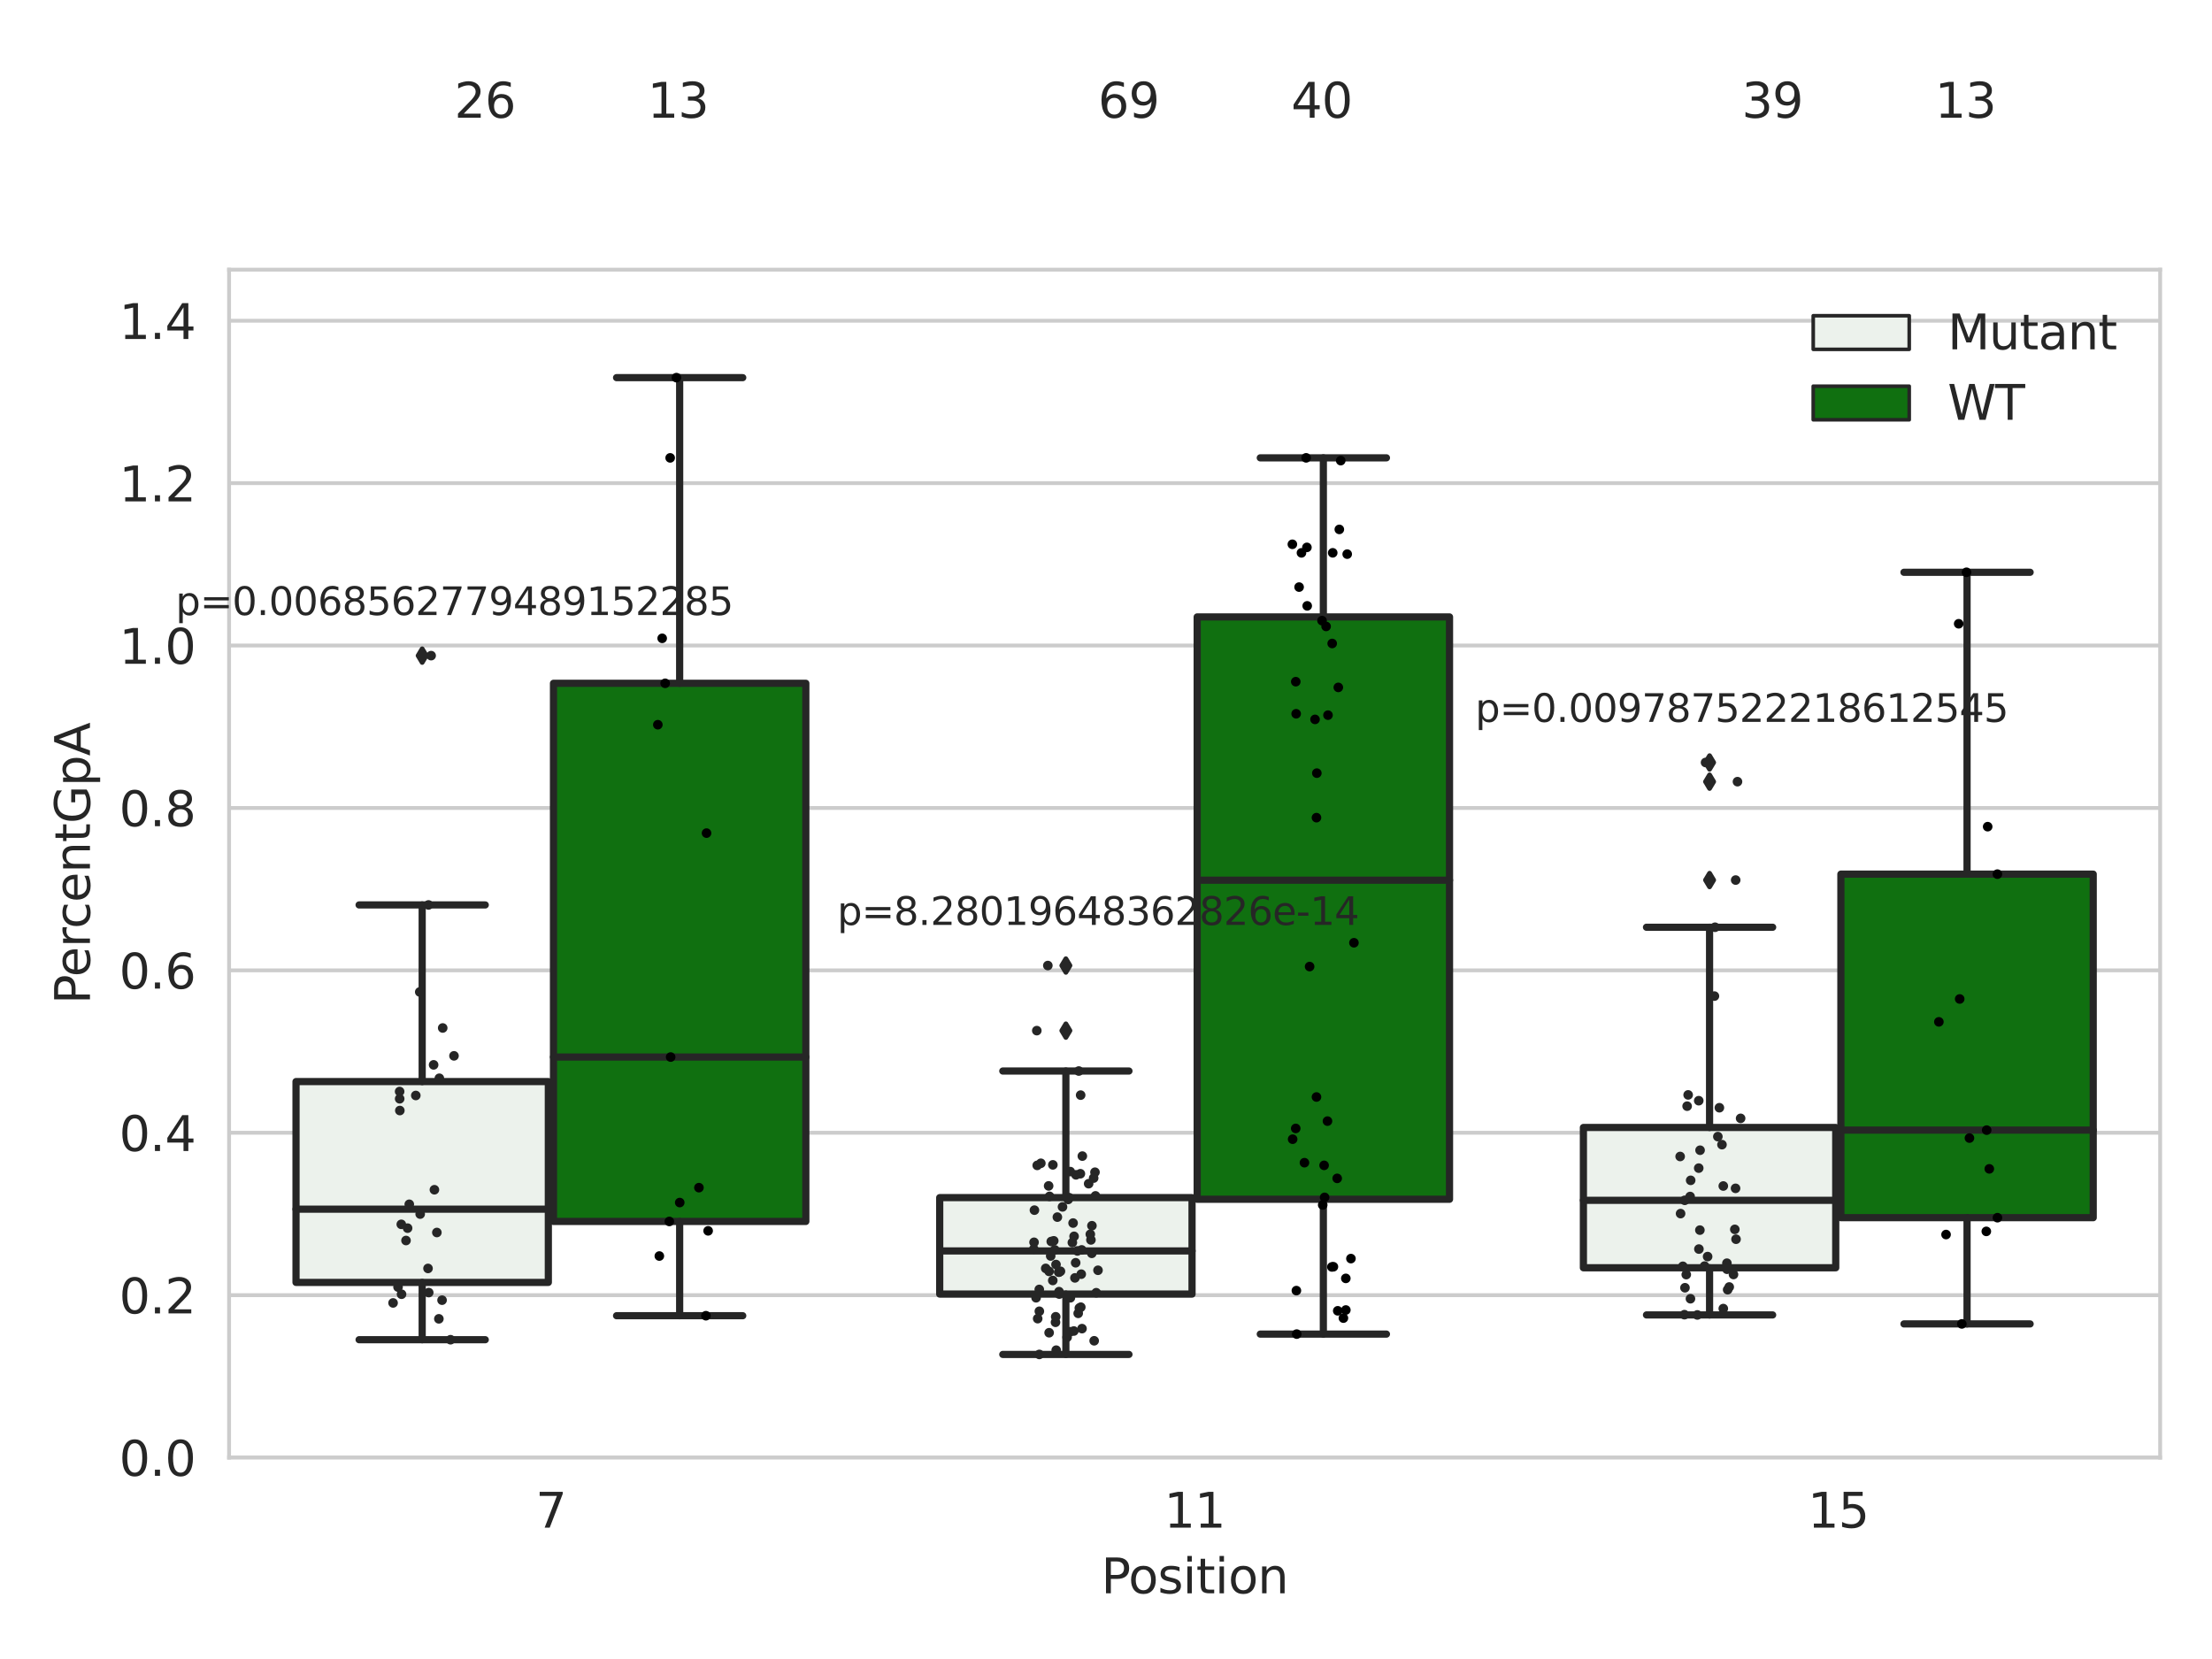 <?xml version="1.0" encoding="utf-8" standalone="no"?>
<!DOCTYPE svg PUBLIC "-//W3C//DTD SVG 1.1//EN"
  "http://www.w3.org/Graphics/SVG/1.1/DTD/svg11.dtd">
<svg xmlns:xlink="http://www.w3.org/1999/xlink" width="460.8pt" height="345.6pt" viewBox="0 0 460.8 345.6" xmlns="http://www.w3.org/2000/svg" version="1.1">
 <defs>
  <style type="text/css">*{stroke-linejoin: round; stroke-linecap: butt}</style>
 </defs>
 <g id="figure_1">
  <g id="patch_1">
   <path d="M 0 345.6 
L 460.8 345.6 
L 460.8 0 
L 0 0 
z
" style="fill: #ffffff"/>
  </g>
  <g id="axes_1">
   <g id="patch_2">
    <path d="M 47.72 303.64 
L 450 303.64 
L 450 56.174 
L 47.72 56.174 
z
" style="fill: #ffffff"/>
   </g>
   <g id="matplotlib.axis_1">
    <g id="xtick_1">
     <g id="text_1">
      <!-- 7 -->
      <g style="fill: #262626" transform="translate(111.585 318.238) scale(0.1 -0.1)">
       <defs>
        <path id="DejaVuSans-37" d="M 525 4666 
L 3525 4666 
L 3525 4397 
L 1831 0 
L 1172 0 
L 2766 4134 
L 525 4134 
L 525 4666 
z
" transform="scale(0.016)"/>
       </defs>
       <use xlink:href="#DejaVuSans-37"/>
      </g>
     </g>
    </g>
    <g id="xtick_2">
     <g id="text_2">
      <!-- 11 -->
      <g style="fill: #262626" transform="translate(242.498 318.238) scale(0.1 -0.1)">
       <defs>
        <path id="DejaVuSans-31" d="M 794 531 
L 1825 531 
L 1825 4091 
L 703 3866 
L 703 4441 
L 1819 4666 
L 2450 4666 
L 2450 531 
L 3481 531 
L 3481 0 
L 794 0 
L 794 531 
z
" transform="scale(0.016)"/>
       </defs>
       <use xlink:href="#DejaVuSans-31"/>
       <use xlink:href="#DejaVuSans-31" x="63.623"/>
      </g>
     </g>
    </g>
    <g id="xtick_3">
     <g id="text_3">
      <!-- 15 -->
      <g style="fill: #262626" transform="translate(376.591 318.238) scale(0.1 -0.1)">
       <defs>
        <path id="DejaVuSans-35" d="M 691 4666 
L 3169 4666 
L 3169 4134 
L 1269 4134 
L 1269 2991 
Q 1406 3038 1543 3061 
Q 1681 3084 1819 3084 
Q 2600 3084 3056 2656 
Q 3513 2228 3513 1497 
Q 3513 744 3044 326 
Q 2575 -91 1722 -91 
Q 1428 -91 1123 -41 
Q 819 9 494 109 
L 494 744 
Q 775 591 1075 516 
Q 1375 441 1709 441 
Q 2250 441 2565 725 
Q 2881 1009 2881 1497 
Q 2881 1984 2565 2268 
Q 2250 2553 1709 2553 
Q 1456 2553 1204 2497 
Q 953 2441 691 2322 
L 691 4666 
z
" transform="scale(0.016)"/>
       </defs>
       <use xlink:href="#DejaVuSans-31"/>
       <use xlink:href="#DejaVuSans-35" x="63.623"/>
      </g>
     </g>
    </g>
    <g id="text_4">
     <!-- Position -->
     <g style="fill: #262626" transform="translate(229.396 331.917) scale(0.1 -0.1)">
      <defs>
       <path id="DejaVuSans-50" d="M 1259 4147 
L 1259 2394 
L 2053 2394 
Q 2494 2394 2734 2622 
Q 2975 2850 2975 3272 
Q 2975 3691 2734 3919 
Q 2494 4147 2053 4147 
L 1259 4147 
z
M 628 4666 
L 2053 4666 
Q 2838 4666 3239 4311 
Q 3641 3956 3641 3272 
Q 3641 2581 3239 2228 
Q 2838 1875 2053 1875 
L 1259 1875 
L 1259 0 
L 628 0 
L 628 4666 
z
" transform="scale(0.016)"/>
       <path id="DejaVuSans-6f" d="M 1959 3097 
Q 1497 3097 1228 2736 
Q 959 2375 959 1747 
Q 959 1119 1226 758 
Q 1494 397 1959 397 
Q 2419 397 2687 759 
Q 2956 1122 2956 1747 
Q 2956 2369 2687 2733 
Q 2419 3097 1959 3097 
z
M 1959 3584 
Q 2709 3584 3137 3096 
Q 3566 2609 3566 1747 
Q 3566 888 3137 398 
Q 2709 -91 1959 -91 
Q 1206 -91 779 398 
Q 353 888 353 1747 
Q 353 2609 779 3096 
Q 1206 3584 1959 3584 
z
" transform="scale(0.016)"/>
       <path id="DejaVuSans-73" d="M 2834 3397 
L 2834 2853 
Q 2591 2978 2328 3040 
Q 2066 3103 1784 3103 
Q 1356 3103 1142 2972 
Q 928 2841 928 2578 
Q 928 2378 1081 2264 
Q 1234 2150 1697 2047 
L 1894 2003 
Q 2506 1872 2764 1633 
Q 3022 1394 3022 966 
Q 3022 478 2636 193 
Q 2250 -91 1575 -91 
Q 1294 -91 989 -36 
Q 684 19 347 128 
L 347 722 
Q 666 556 975 473 
Q 1284 391 1588 391 
Q 1994 391 2212 530 
Q 2431 669 2431 922 
Q 2431 1156 2273 1281 
Q 2116 1406 1581 1522 
L 1381 1569 
Q 847 1681 609 1914 
Q 372 2147 372 2553 
Q 372 3047 722 3315 
Q 1072 3584 1716 3584 
Q 2034 3584 2315 3537 
Q 2597 3491 2834 3397 
z
" transform="scale(0.016)"/>
       <path id="DejaVuSans-69" d="M 603 3500 
L 1178 3500 
L 1178 0 
L 603 0 
L 603 3500 
z
M 603 4863 
L 1178 4863 
L 1178 4134 
L 603 4134 
L 603 4863 
z
" transform="scale(0.016)"/>
       <path id="DejaVuSans-74" d="M 1172 4494 
L 1172 3500 
L 2356 3500 
L 2356 3053 
L 1172 3053 
L 1172 1153 
Q 1172 725 1289 603 
Q 1406 481 1766 481 
L 2356 481 
L 2356 0 
L 1766 0 
Q 1100 0 847 248 
Q 594 497 594 1153 
L 594 3053 
L 172 3053 
L 172 3500 
L 594 3500 
L 594 4494 
L 1172 4494 
z
" transform="scale(0.016)"/>
       <path id="DejaVuSans-6e" d="M 3513 2113 
L 3513 0 
L 2938 0 
L 2938 2094 
Q 2938 2591 2744 2837 
Q 2550 3084 2163 3084 
Q 1697 3084 1428 2787 
Q 1159 2491 1159 1978 
L 1159 0 
L 581 0 
L 581 3500 
L 1159 3500 
L 1159 2956 
Q 1366 3272 1645 3428 
Q 1925 3584 2291 3584 
Q 2894 3584 3203 3211 
Q 3513 2838 3513 2113 
z
" transform="scale(0.016)"/>
      </defs>
      <use xlink:href="#DejaVuSans-50"/>
      <use xlink:href="#DejaVuSans-6f" x="56.678"/>
      <use xlink:href="#DejaVuSans-73" x="117.859"/>
      <use xlink:href="#DejaVuSans-69" x="169.959"/>
      <use xlink:href="#DejaVuSans-74" x="197.742"/>
      <use xlink:href="#DejaVuSans-69" x="236.951"/>
      <use xlink:href="#DejaVuSans-6f" x="264.734"/>
      <use xlink:href="#DejaVuSans-6e" x="325.916"/>
     </g>
    </g>
   </g>
   <g id="matplotlib.axis_2">
    <g id="ytick_1">
     <g id="line2d_1">
      <path d="M 47.72 303.64 
L 450 303.64 
" clip-path="url(#pc43e3ece0b)" style="fill: none; stroke: #cccccc; stroke-width: 0.8; stroke-linecap: round"/>
     </g>
     <g id="text_5">
      <!-- 0.0 -->
      <g style="fill: #262626" transform="translate(24.817 307.439) scale(0.1 -0.1)">
       <defs>
        <path id="DejaVuSans-30" d="M 2034 4250 
Q 1547 4250 1301 3770 
Q 1056 3291 1056 2328 
Q 1056 1369 1301 889 
Q 1547 409 2034 409 
Q 2525 409 2770 889 
Q 3016 1369 3016 2328 
Q 3016 3291 2770 3770 
Q 2525 4250 2034 4250 
z
M 2034 4750 
Q 2819 4750 3233 4129 
Q 3647 3509 3647 2328 
Q 3647 1150 3233 529 
Q 2819 -91 2034 -91 
Q 1250 -91 836 529 
Q 422 1150 422 2328 
Q 422 3509 836 4129 
Q 1250 4750 2034 4750 
z
" transform="scale(0.016)"/>
        <path id="DejaVuSans-2e" d="M 684 794 
L 1344 794 
L 1344 0 
L 684 0 
L 684 794 
z
" transform="scale(0.016)"/>
       </defs>
       <use xlink:href="#DejaVuSans-30"/>
       <use xlink:href="#DejaVuSans-2e" x="63.623"/>
       <use xlink:href="#DejaVuSans-30" x="95.41"/>
      </g>
     </g>
    </g>
    <g id="ytick_2">
     <g id="line2d_2">
      <path d="M 47.72 269.808 
L 450 269.808 
" clip-path="url(#pc43e3ece0b)" style="fill: none; stroke: #cccccc; stroke-width: 0.8; stroke-linecap: round"/>
     </g>
     <g id="text_6">
      <!-- 0.2 -->
      <g style="fill: #262626" transform="translate(24.817 273.607) scale(0.1 -0.1)">
       <defs>
        <path id="DejaVuSans-32" d="M 1228 531 
L 3431 531 
L 3431 0 
L 469 0 
L 469 531 
Q 828 903 1448 1529 
Q 2069 2156 2228 2338 
Q 2531 2678 2651 2914 
Q 2772 3150 2772 3378 
Q 2772 3750 2511 3984 
Q 2250 4219 1831 4219 
Q 1534 4219 1204 4116 
Q 875 4013 500 3803 
L 500 4441 
Q 881 4594 1212 4672 
Q 1544 4750 1819 4750 
Q 2544 4750 2975 4387 
Q 3406 4025 3406 3419 
Q 3406 3131 3298 2873 
Q 3191 2616 2906 2266 
Q 2828 2175 2409 1742 
Q 1991 1309 1228 531 
z
" transform="scale(0.016)"/>
       </defs>
       <use xlink:href="#DejaVuSans-30"/>
       <use xlink:href="#DejaVuSans-2e" x="63.623"/>
       <use xlink:href="#DejaVuSans-32" x="95.41"/>
      </g>
     </g>
    </g>
    <g id="ytick_3">
     <g id="line2d_3">
      <path d="M 47.72 235.975 
L 450 235.975 
" clip-path="url(#pc43e3ece0b)" style="fill: none; stroke: #cccccc; stroke-width: 0.8; stroke-linecap: round"/>
     </g>
     <g id="text_7">
      <!-- 0.4 -->
      <g style="fill: #262626" transform="translate(24.817 239.775) scale(0.1 -0.1)">
       <defs>
        <path id="DejaVuSans-34" d="M 2419 4116 
L 825 1625 
L 2419 1625 
L 2419 4116 
z
M 2253 4666 
L 3047 4666 
L 3047 1625 
L 3713 1625 
L 3713 1100 
L 3047 1100 
L 3047 0 
L 2419 0 
L 2419 1100 
L 313 1100 
L 313 1709 
L 2253 4666 
z
" transform="scale(0.016)"/>
       </defs>
       <use xlink:href="#DejaVuSans-30"/>
       <use xlink:href="#DejaVuSans-2e" x="63.623"/>
       <use xlink:href="#DejaVuSans-34" x="95.41"/>
      </g>
     </g>
    </g>
    <g id="ytick_4">
     <g id="line2d_4">
      <path d="M 47.72 202.143 
L 450 202.143 
" clip-path="url(#pc43e3ece0b)" style="fill: none; stroke: #cccccc; stroke-width: 0.8; stroke-linecap: round"/>
     </g>
     <g id="text_8">
      <!-- 0.6 -->
      <g style="fill: #262626" transform="translate(24.817 205.942) scale(0.1 -0.1)">
       <defs>
        <path id="DejaVuSans-36" d="M 2113 2584 
Q 1688 2584 1439 2293 
Q 1191 2003 1191 1497 
Q 1191 994 1439 701 
Q 1688 409 2113 409 
Q 2538 409 2786 701 
Q 3034 994 3034 1497 
Q 3034 2003 2786 2293 
Q 2538 2584 2113 2584 
z
M 3366 4563 
L 3366 3988 
Q 3128 4100 2886 4159 
Q 2644 4219 2406 4219 
Q 1781 4219 1451 3797 
Q 1122 3375 1075 2522 
Q 1259 2794 1537 2939 
Q 1816 3084 2150 3084 
Q 2853 3084 3261 2657 
Q 3669 2231 3669 1497 
Q 3669 778 3244 343 
Q 2819 -91 2113 -91 
Q 1303 -91 875 529 
Q 447 1150 447 2328 
Q 447 3434 972 4092 
Q 1497 4750 2381 4750 
Q 2619 4750 2861 4703 
Q 3103 4656 3366 4563 
z
" transform="scale(0.016)"/>
       </defs>
       <use xlink:href="#DejaVuSans-30"/>
       <use xlink:href="#DejaVuSans-2e" x="63.623"/>
       <use xlink:href="#DejaVuSans-36" x="95.41"/>
      </g>
     </g>
    </g>
    <g id="ytick_5">
     <g id="line2d_5">
      <path d="M 47.72 168.311 
L 450 168.311 
" clip-path="url(#pc43e3ece0b)" style="fill: none; stroke: #cccccc; stroke-width: 0.8; stroke-linecap: round"/>
     </g>
     <g id="text_9">
      <!-- 0.8 -->
      <g style="fill: #262626" transform="translate(24.817 172.11) scale(0.1 -0.1)">
       <defs>
        <path id="DejaVuSans-38" d="M 2034 2216 
Q 1584 2216 1326 1975 
Q 1069 1734 1069 1313 
Q 1069 891 1326 650 
Q 1584 409 2034 409 
Q 2484 409 2743 651 
Q 3003 894 3003 1313 
Q 3003 1734 2745 1975 
Q 2488 2216 2034 2216 
z
M 1403 2484 
Q 997 2584 770 2862 
Q 544 3141 544 3541 
Q 544 4100 942 4425 
Q 1341 4750 2034 4750 
Q 2731 4750 3128 4425 
Q 3525 4100 3525 3541 
Q 3525 3141 3298 2862 
Q 3072 2584 2669 2484 
Q 3125 2378 3379 2068 
Q 3634 1759 3634 1313 
Q 3634 634 3220 271 
Q 2806 -91 2034 -91 
Q 1263 -91 848 271 
Q 434 634 434 1313 
Q 434 1759 690 2068 
Q 947 2378 1403 2484 
z
M 1172 3481 
Q 1172 3119 1398 2916 
Q 1625 2713 2034 2713 
Q 2441 2713 2670 2916 
Q 2900 3119 2900 3481 
Q 2900 3844 2670 4047 
Q 2441 4250 2034 4250 
Q 1625 4250 1398 4047 
Q 1172 3844 1172 3481 
z
" transform="scale(0.016)"/>
       </defs>
       <use xlink:href="#DejaVuSans-30"/>
       <use xlink:href="#DejaVuSans-2e" x="63.623"/>
       <use xlink:href="#DejaVuSans-38" x="95.41"/>
      </g>
     </g>
    </g>
    <g id="ytick_6">
     <g id="line2d_6">
      <path d="M 47.72 134.478 
L 450 134.478 
" clip-path="url(#pc43e3ece0b)" style="fill: none; stroke: #cccccc; stroke-width: 0.8; stroke-linecap: round"/>
     </g>
     <g id="text_10">
      <!-- 1.0 -->
      <g style="fill: #262626" transform="translate(24.817 138.278) scale(0.1 -0.1)">
       <use xlink:href="#DejaVuSans-31"/>
       <use xlink:href="#DejaVuSans-2e" x="63.623"/>
       <use xlink:href="#DejaVuSans-30" x="95.41"/>
      </g>
     </g>
    </g>
    <g id="ytick_7">
     <g id="line2d_7">
      <path d="M 47.72 100.646 
L 450 100.646 
" clip-path="url(#pc43e3ece0b)" style="fill: none; stroke: #cccccc; stroke-width: 0.8; stroke-linecap: round"/>
     </g>
     <g id="text_11">
      <!-- 1.2 -->
      <g style="fill: #262626" transform="translate(24.817 104.445) scale(0.1 -0.1)">
       <use xlink:href="#DejaVuSans-31"/>
       <use xlink:href="#DejaVuSans-2e" x="63.623"/>
       <use xlink:href="#DejaVuSans-32" x="95.41"/>
      </g>
     </g>
    </g>
    <g id="ytick_8">
     <g id="line2d_8">
      <path d="M 47.72 66.814 
L 450 66.814 
" clip-path="url(#pc43e3ece0b)" style="fill: none; stroke: #cccccc; stroke-width: 0.8; stroke-linecap: round"/>
     </g>
     <g id="text_12">
      <!-- 1.4 -->
      <g style="fill: #262626" transform="translate(24.817 70.613) scale(0.1 -0.1)">
       <use xlink:href="#DejaVuSans-31"/>
       <use xlink:href="#DejaVuSans-2e" x="63.623"/>
       <use xlink:href="#DejaVuSans-34" x="95.41"/>
      </g>
     </g>
    </g>
    <g id="text_13">
     <!-- PercentGpA -->
     <g style="fill: #262626" transform="translate(18.737 209.184) rotate(-90) scale(0.1 -0.1)">
      <defs>
       <path id="DejaVuSans-65" d="M 3597 1894 
L 3597 1613 
L 953 1613 
Q 991 1019 1311 708 
Q 1631 397 2203 397 
Q 2534 397 2845 478 
Q 3156 559 3463 722 
L 3463 178 
Q 3153 47 2828 -22 
Q 2503 -91 2169 -91 
Q 1331 -91 842 396 
Q 353 884 353 1716 
Q 353 2575 817 3079 
Q 1281 3584 2069 3584 
Q 2775 3584 3186 3129 
Q 3597 2675 3597 1894 
z
M 3022 2063 
Q 3016 2534 2758 2815 
Q 2500 3097 2075 3097 
Q 1594 3097 1305 2825 
Q 1016 2553 972 2059 
L 3022 2063 
z
" transform="scale(0.016)"/>
       <path id="DejaVuSans-72" d="M 2631 2963 
Q 2534 3019 2420 3045 
Q 2306 3072 2169 3072 
Q 1681 3072 1420 2755 
Q 1159 2438 1159 1844 
L 1159 0 
L 581 0 
L 581 3500 
L 1159 3500 
L 1159 2956 
Q 1341 3275 1631 3429 
Q 1922 3584 2338 3584 
Q 2397 3584 2469 3576 
Q 2541 3569 2628 3553 
L 2631 2963 
z
" transform="scale(0.016)"/>
       <path id="DejaVuSans-63" d="M 3122 3366 
L 3122 2828 
Q 2878 2963 2633 3030 
Q 2388 3097 2138 3097 
Q 1578 3097 1268 2742 
Q 959 2388 959 1747 
Q 959 1106 1268 751 
Q 1578 397 2138 397 
Q 2388 397 2633 464 
Q 2878 531 3122 666 
L 3122 134 
Q 2881 22 2623 -34 
Q 2366 -91 2075 -91 
Q 1284 -91 818 406 
Q 353 903 353 1747 
Q 353 2603 823 3093 
Q 1294 3584 2113 3584 
Q 2378 3584 2631 3529 
Q 2884 3475 3122 3366 
z
" transform="scale(0.016)"/>
       <path id="DejaVuSans-47" d="M 3809 666 
L 3809 1919 
L 2778 1919 
L 2778 2438 
L 4434 2438 
L 4434 434 
Q 4069 175 3628 42 
Q 3188 -91 2688 -91 
Q 1594 -91 976 548 
Q 359 1188 359 2328 
Q 359 3472 976 4111 
Q 1594 4750 2688 4750 
Q 3144 4750 3555 4637 
Q 3966 4525 4313 4306 
L 4313 3634 
Q 3963 3931 3569 4081 
Q 3175 4231 2741 4231 
Q 1884 4231 1454 3753 
Q 1025 3275 1025 2328 
Q 1025 1384 1454 906 
Q 1884 428 2741 428 
Q 3075 428 3337 486 
Q 3600 544 3809 666 
z
" transform="scale(0.016)"/>
       <path id="DejaVuSans-70" d="M 1159 525 
L 1159 -1331 
L 581 -1331 
L 581 3500 
L 1159 3500 
L 1159 2969 
Q 1341 3281 1617 3432 
Q 1894 3584 2278 3584 
Q 2916 3584 3314 3078 
Q 3713 2572 3713 1747 
Q 3713 922 3314 415 
Q 2916 -91 2278 -91 
Q 1894 -91 1617 61 
Q 1341 213 1159 525 
z
M 3116 1747 
Q 3116 2381 2855 2742 
Q 2594 3103 2138 3103 
Q 1681 3103 1420 2742 
Q 1159 2381 1159 1747 
Q 1159 1113 1420 752 
Q 1681 391 2138 391 
Q 2594 391 2855 752 
Q 3116 1113 3116 1747 
z
" transform="scale(0.016)"/>
       <path id="DejaVuSans-41" d="M 2188 4044 
L 1331 1722 
L 3047 1722 
L 2188 4044 
z
M 1831 4666 
L 2547 4666 
L 4325 0 
L 3669 0 
L 3244 1197 
L 1141 1197 
L 716 0 
L 50 0 
L 1831 4666 
z
" transform="scale(0.016)"/>
      </defs>
      <use xlink:href="#DejaVuSans-50"/>
      <use xlink:href="#DejaVuSans-65" x="56.678"/>
      <use xlink:href="#DejaVuSans-72" x="118.201"/>
      <use xlink:href="#DejaVuSans-63" x="157.064"/>
      <use xlink:href="#DejaVuSans-65" x="212.045"/>
      <use xlink:href="#DejaVuSans-6e" x="273.568"/>
      <use xlink:href="#DejaVuSans-74" x="336.947"/>
      <use xlink:href="#DejaVuSans-47" x="376.156"/>
      <use xlink:href="#DejaVuSans-70" x="453.646"/>
      <use xlink:href="#DejaVuSans-41" x="517.123"/>
     </g>
    </g>
   </g>
   <g id="patch_3">
    <path d="M 61.666 267.148 
L 114.23 267.148 
L 114.23 225.312 
L 61.666 225.312 
L 61.666 267.148 
z
" clip-path="url(#pc43e3ece0b)" style="fill: #ecf2ec; stroke: #262626; stroke-width: 1.5; stroke-linejoin: miter"/>
   </g>
   <g id="patch_4">
    <path d="M 115.303 254.451 
L 167.868 254.451 
L 167.868 142.344 
L 115.303 142.344 
L 115.303 254.451 
z
" clip-path="url(#pc43e3ece0b)" style="fill: #107010; stroke: #262626; stroke-width: 1.5; stroke-linejoin: miter"/>
   </g>
   <g id="patch_5">
    <path d="M 195.759 269.58 
L 248.324 269.58 
L 248.324 249.487 
L 195.759 249.487 
L 195.759 269.58 
z
" clip-path="url(#pc43e3ece0b)" style="fill: #ecf2ec; stroke: #262626; stroke-width: 1.5; stroke-linejoin: miter"/>
   </g>
   <g id="patch_6">
    <path d="M 249.396 249.83 
L 301.961 249.83 
L 301.961 128.518 
L 249.396 128.518 
L 249.396 249.83 
z
" clip-path="url(#pc43e3ece0b)" style="fill: #107010; stroke: #262626; stroke-width: 1.5; stroke-linejoin: miter"/>
   </g>
   <g id="patch_7">
    <path d="M 329.852 264.1 
L 382.417 264.1 
L 382.417 234.875 
L 329.852 234.875 
L 329.852 264.1 
z
" clip-path="url(#pc43e3ece0b)" style="fill: #ecf2ec; stroke: #262626; stroke-width: 1.5; stroke-linejoin: miter"/>
   </g>
   <g id="patch_8">
    <path d="M 383.49 253.666 
L 436.054 253.666 
L 436.054 182.099 
L 383.49 182.099 
L 383.49 253.666 
z
" clip-path="url(#pc43e3ece0b)" style="fill: #107010; stroke: #262626; stroke-width: 1.5; stroke-linejoin: miter"/>
   </g>
   <g id="patch_9">
    <path d="M 114.767 303.64 
L 114.767 303.64 
L 114.767 303.64 
L 114.767 303.64 
z
" clip-path="url(#pc43e3ece0b)" style="fill: #ecf2ec; stroke: #262626; stroke-width: 0.75; stroke-linejoin: miter"/>
   </g>
   <g id="patch_10">
    <path d="M 114.767 303.64 
L 114.767 303.64 
L 114.767 303.64 
L 114.767 303.64 
z
" clip-path="url(#pc43e3ece0b)" style="fill: #107010; stroke: #262626; stroke-width: 0.75; stroke-linejoin: miter"/>
   </g>
   <g id="PathCollection_1"/>
   <g id="PathCollection_2"/>
   <g id="line2d_9">
    <path d="M 87.948 267.148 
L 87.948 279.086 
" clip-path="url(#pc43e3ece0b)" style="fill: none; stroke: #262626; stroke-width: 1.5; stroke-linecap: round"/>
   </g>
   <g id="line2d_10">
    <path d="M 87.948 225.312 
L 87.948 188.515 
" clip-path="url(#pc43e3ece0b)" style="fill: none; stroke: #262626; stroke-width: 1.5; stroke-linecap: round"/>
   </g>
   <g id="line2d_11">
    <path d="M 74.807 279.086 
L 101.089 279.086 
" clip-path="url(#pc43e3ece0b)" style="fill: none; stroke: #262626; stroke-width: 1.5; stroke-linecap: round"/>
   </g>
   <g id="line2d_12">
    <path d="M 74.807 188.515 
L 101.089 188.515 
" clip-path="url(#pc43e3ece0b)" style="fill: none; stroke: #262626; stroke-width: 1.5; stroke-linecap: round"/>
   </g>
   <g id="line2d_13">
    <defs>
     <path id="ma81bb55df4" d="M -0 1.414 
L 0.849 0 
L 0 -1.414 
L -0.849 -0 
z
" style="stroke: #262626; stroke-linejoin: miter"/>
    </defs>
    <g clip-path="url(#pc43e3ece0b)">
     <use xlink:href="#ma81bb55df4" x="87.948" y="136.581" style="fill: #262626; stroke: #262626; stroke-linejoin: miter"/>
    </g>
   </g>
   <g id="line2d_14">
    <path d="M 141.585 254.451 
L 141.585 274.088 
" clip-path="url(#pc43e3ece0b)" style="fill: none; stroke: #262626; stroke-width: 1.5; stroke-linecap: round"/>
   </g>
   <g id="line2d_15">
    <path d="M 141.585 142.344 
L 141.585 78.671 
" clip-path="url(#pc43e3ece0b)" style="fill: none; stroke: #262626; stroke-width: 1.5; stroke-linecap: round"/>
   </g>
   <g id="line2d_16">
    <path d="M 128.444 274.088 
L 154.726 274.088 
" clip-path="url(#pc43e3ece0b)" style="fill: none; stroke: #262626; stroke-width: 1.5; stroke-linecap: round"/>
   </g>
   <g id="line2d_17">
    <path d="M 128.444 78.671 
L 154.726 78.671 
" clip-path="url(#pc43e3ece0b)" style="fill: none; stroke: #262626; stroke-width: 1.5; stroke-linecap: round"/>
   </g>
   <g id="line2d_18"/>
   <g id="line2d_19">
    <path d="M 222.041 269.58 
L 222.041 282.152 
" clip-path="url(#pc43e3ece0b)" style="fill: none; stroke: #262626; stroke-width: 1.5; stroke-linecap: round"/>
   </g>
   <g id="line2d_20">
    <path d="M 222.041 249.487 
L 222.041 223.115 
" clip-path="url(#pc43e3ece0b)" style="fill: none; stroke: #262626; stroke-width: 1.5; stroke-linecap: round"/>
   </g>
   <g id="line2d_21">
    <path d="M 208.9 282.152 
L 235.182 282.152 
" clip-path="url(#pc43e3ece0b)" style="fill: none; stroke: #262626; stroke-width: 1.5; stroke-linecap: round"/>
   </g>
   <g id="line2d_22">
    <path d="M 208.9 223.115 
L 235.182 223.115 
" clip-path="url(#pc43e3ece0b)" style="fill: none; stroke: #262626; stroke-width: 1.5; stroke-linecap: round"/>
   </g>
   <g id="line2d_23">
    <g clip-path="url(#pc43e3ece0b)">
     <use xlink:href="#ma81bb55df4" x="222.041" y="201.139" style="fill: #262626; stroke: #262626; stroke-linejoin: miter"/>
     <use xlink:href="#ma81bb55df4" x="222.041" y="214.7" style="fill: #262626; stroke: #262626; stroke-linejoin: miter"/>
    </g>
   </g>
   <g id="line2d_24">
    <path d="M 275.679 249.83 
L 275.679 277.918 
" clip-path="url(#pc43e3ece0b)" style="fill: none; stroke: #262626; stroke-width: 1.5; stroke-linecap: round"/>
   </g>
   <g id="line2d_25">
    <path d="M 275.679 128.518 
L 275.679 95.376 
" clip-path="url(#pc43e3ece0b)" style="fill: none; stroke: #262626; stroke-width: 1.5; stroke-linecap: round"/>
   </g>
   <g id="line2d_26">
    <path d="M 262.538 277.918 
L 288.82 277.918 
" clip-path="url(#pc43e3ece0b)" style="fill: none; stroke: #262626; stroke-width: 1.5; stroke-linecap: round"/>
   </g>
   <g id="line2d_27">
    <path d="M 262.538 95.376 
L 288.82 95.376 
" clip-path="url(#pc43e3ece0b)" style="fill: none; stroke: #262626; stroke-width: 1.5; stroke-linecap: round"/>
   </g>
   <g id="line2d_28"/>
   <g id="line2d_29">
    <path d="M 356.135 264.1 
L 356.135 273.924 
" clip-path="url(#pc43e3ece0b)" style="fill: none; stroke: #262626; stroke-width: 1.5; stroke-linecap: round"/>
   </g>
   <g id="line2d_30">
    <path d="M 356.135 234.875 
L 356.135 193.162 
" clip-path="url(#pc43e3ece0b)" style="fill: none; stroke: #262626; stroke-width: 1.5; stroke-linecap: round"/>
   </g>
   <g id="line2d_31">
    <path d="M 342.994 273.924 
L 369.276 273.924 
" clip-path="url(#pc43e3ece0b)" style="fill: none; stroke: #262626; stroke-width: 1.5; stroke-linecap: round"/>
   </g>
   <g id="line2d_32">
    <path d="M 342.994 193.162 
L 369.276 193.162 
" clip-path="url(#pc43e3ece0b)" style="fill: none; stroke: #262626; stroke-width: 1.5; stroke-linecap: round"/>
   </g>
   <g id="line2d_33">
    <g clip-path="url(#pc43e3ece0b)">
     <use xlink:href="#ma81bb55df4" x="356.135" y="183.332" style="fill: #262626; stroke: #262626; stroke-linejoin: miter"/>
     <use xlink:href="#ma81bb55df4" x="356.135" y="162.835" style="fill: #262626; stroke: #262626; stroke-linejoin: miter"/>
     <use xlink:href="#ma81bb55df4" x="356.135" y="158.841" style="fill: #262626; stroke: #262626; stroke-linejoin: miter"/>
    </g>
   </g>
   <g id="line2d_34">
    <path d="M 409.772 253.666 
L 409.772 275.796 
" clip-path="url(#pc43e3ece0b)" style="fill: none; stroke: #262626; stroke-width: 1.5; stroke-linecap: round"/>
   </g>
   <g id="line2d_35">
    <path d="M 409.772 182.099 
L 409.772 119.217 
" clip-path="url(#pc43e3ece0b)" style="fill: none; stroke: #262626; stroke-width: 1.5; stroke-linecap: round"/>
   </g>
   <g id="line2d_36">
    <path d="M 396.631 275.796 
L 422.913 275.796 
" clip-path="url(#pc43e3ece0b)" style="fill: none; stroke: #262626; stroke-width: 1.5; stroke-linecap: round"/>
   </g>
   <g id="line2d_37">
    <path d="M 396.631 119.217 
L 422.913 119.217 
" clip-path="url(#pc43e3ece0b)" style="fill: none; stroke: #262626; stroke-width: 1.5; stroke-linecap: round"/>
   </g>
   <g id="line2d_38"/>
   <g id="line2d_39">
    <path d="M 61.666 251.895 
L 114.23 251.895 
" clip-path="url(#pc43e3ece0b)" style="fill: none; stroke: #262626; stroke-width: 1.5; stroke-linecap: round"/>
   </g>
   <g id="line2d_40">
    <path d="M 115.303 220.204 
L 167.868 220.204 
" clip-path="url(#pc43e3ece0b)" style="fill: none; stroke: #262626; stroke-width: 1.5; stroke-linecap: round"/>
   </g>
   <g id="line2d_41">
    <path d="M 195.759 260.588 
L 248.324 260.588 
" clip-path="url(#pc43e3ece0b)" style="fill: none; stroke: #262626; stroke-width: 1.5; stroke-linecap: round"/>
   </g>
   <g id="line2d_42">
    <path d="M 249.396 183.363 
L 301.961 183.363 
" clip-path="url(#pc43e3ece0b)" style="fill: none; stroke: #262626; stroke-width: 1.5; stroke-linecap: round"/>
   </g>
   <g id="line2d_43">
    <path d="M 329.852 250.046 
L 382.417 250.046 
" clip-path="url(#pc43e3ece0b)" style="fill: none; stroke: #262626; stroke-width: 1.5; stroke-linecap: round"/>
   </g>
   <g id="line2d_44">
    <path d="M 383.49 235.427 
L 436.054 235.427 
" clip-path="url(#pc43e3ece0b)" style="fill: none; stroke: #262626; stroke-width: 1.5; stroke-linecap: round"/>
   </g>
   <g id="patch_11">
    <path d="M 47.72 303.64 
L 47.72 56.174 
" style="fill: none; stroke: #cccccc; stroke-width: 0.8; stroke-linejoin: miter; stroke-linecap: square"/>
   </g>
   <g id="patch_12">
    <path d="M 450 303.64 
L 450 56.174 
" style="fill: none; stroke: #cccccc; stroke-width: 0.8; stroke-linejoin: miter; stroke-linecap: square"/>
   </g>
   <g id="patch_13">
    <path d="M 47.72 303.64 
L 450 303.64 
" style="fill: none; stroke: #cccccc; stroke-width: 0.8; stroke-linejoin: miter; stroke-linecap: square"/>
   </g>
   <g id="patch_14">
    <path d="M 47.72 56.174 
L 450 56.174 
" style="fill: none; stroke: #cccccc; stroke-width: 0.8; stroke-linejoin: miter; stroke-linecap: square"/>
   </g>
   <g id="PathCollection_3">
    <defs>
     <path id="C0_0_3fc89a4200" d="M 0 1 
C 0.265 1 0.52 0.895 0.707 0.707 
C 0.895 0.52 1 0.265 1 -0 
C 1 -0.265 0.895 -0.52 0.707 -0.707 
C 0.52 -0.895 0.265 -1 0 -1 
C -0.265 -1 -0.52 -0.895 -0.707 -0.707 
C -0.895 -0.52 -1 -0.265 -1 0 
C -1 0.265 -0.895 0.52 -0.707 0.707 
C -0.52 0.895 -0.265 1 0 1 
z
"/>
    </defs>
    <g clip-path="url(#pc43e3ece0b)">
     <use xlink:href="#C0_0_3fc89a4200" x="89.313" y="269.27" style="fill: #262626"/>
    </g>
    <g clip-path="url(#pc43e3ece0b)">
     <use xlink:href="#C0_0_3fc89a4200" x="90.33" y="221.829" style="fill: #262626"/>
    </g>
    <g clip-path="url(#pc43e3ece0b)">
     <use xlink:href="#C0_0_3fc89a4200" x="83.258" y="228.896" style="fill: #262626"/>
    </g>
    <g clip-path="url(#pc43e3ece0b)">
     <use xlink:href="#C0_0_3fc89a4200" x="89.262" y="188.515" style="fill: #262626"/>
    </g>
    <g clip-path="url(#pc43e3ece0b)">
     <use xlink:href="#C0_0_3fc89a4200" x="86.619" y="228.208" style="fill: #262626"/>
    </g>
    <g clip-path="url(#pc43e3ece0b)">
     <use xlink:href="#C0_0_3fc89a4200" x="87.443" y="206.642" style="fill: #262626"/>
    </g>
    <g clip-path="url(#pc43e3ece0b)">
     <use xlink:href="#C0_0_3fc89a4200" x="85.26" y="250.874" style="fill: #262626"/>
    </g>
    <g clip-path="url(#pc43e3ece0b)">
     <use xlink:href="#C0_0_3fc89a4200" x="91.007" y="256.753" style="fill: #262626"/>
    </g>
    <g clip-path="url(#pc43e3ece0b)">
     <use xlink:href="#C0_0_3fc89a4200" x="83.294" y="231.345" style="fill: #262626"/>
    </g>
    <g clip-path="url(#pc43e3ece0b)">
     <use xlink:href="#C0_0_3fc89a4200" x="91.524" y="224.622" style="fill: #262626"/>
    </g>
    <g clip-path="url(#pc43e3ece0b)">
     <use xlink:href="#C0_0_3fc89a4200" x="84.91" y="255.844" style="fill: #262626"/>
    </g>
    <g clip-path="url(#pc43e3ece0b)">
     <use xlink:href="#C0_0_3fc89a4200" x="83.648" y="269.612" style="fill: #262626"/>
    </g>
    <g clip-path="url(#pc43e3ece0b)">
     <use xlink:href="#C0_0_3fc89a4200" x="89.813" y="136.581" style="fill: #262626"/>
    </g>
    <g clip-path="url(#pc43e3ece0b)">
     <use xlink:href="#C0_0_3fc89a4200" x="83.598" y="255.053" style="fill: #262626"/>
    </g>
    <g clip-path="url(#pc43e3ece0b)">
     <use xlink:href="#C0_0_3fc89a4200" x="92.089" y="270.848" style="fill: #262626"/>
    </g>
    <g clip-path="url(#pc43e3ece0b)">
     <use xlink:href="#C0_0_3fc89a4200" x="83.249" y="227.383" style="fill: #262626"/>
    </g>
    <g clip-path="url(#pc43e3ece0b)">
     <use xlink:href="#C0_0_3fc89a4200" x="81.884" y="271.422" style="fill: #262626"/>
    </g>
    <g clip-path="url(#pc43e3ece0b)">
     <use xlink:href="#C0_0_3fc89a4200" x="84.58" y="258.42" style="fill: #262626"/>
    </g>
    <g clip-path="url(#pc43e3ece0b)">
     <use xlink:href="#C0_0_3fc89a4200" x="94.576" y="219.952" style="fill: #262626"/>
    </g>
    <g clip-path="url(#pc43e3ece0b)">
     <use xlink:href="#C0_0_3fc89a4200" x="92.224" y="214.146" style="fill: #262626"/>
    </g>
    <g clip-path="url(#pc43e3ece0b)">
     <use xlink:href="#C0_0_3fc89a4200" x="82.919" y="268.119" style="fill: #262626"/>
    </g>
    <g clip-path="url(#pc43e3ece0b)">
     <use xlink:href="#C0_0_3fc89a4200" x="89.164" y="264.237" style="fill: #262626"/>
    </g>
    <g clip-path="url(#pc43e3ece0b)">
     <use xlink:href="#C0_0_3fc89a4200" x="90.497" y="247.845" style="fill: #262626"/>
    </g>
    <g clip-path="url(#pc43e3ece0b)">
     <use xlink:href="#C0_0_3fc89a4200" x="87.532" y="252.915" style="fill: #262626"/>
    </g>
    <g clip-path="url(#pc43e3ece0b)">
     <use xlink:href="#C0_0_3fc89a4200" x="93.854" y="279.086" style="fill: #262626"/>
    </g>
    <g clip-path="url(#pc43e3ece0b)">
     <use xlink:href="#C0_0_3fc89a4200" x="91.425" y="274.737" style="fill: #262626"/>
    </g>
   </g>
   <g id="PathCollection_4">
    <defs>
     <path id="C1_0_3f4c65df37" d="M 0 1 
C 0.265 1 0.52 0.895 0.707 0.707 
C 0.895 0.52 1 0.265 1 -0 
C 1 -0.265 0.895 -0.52 0.707 -0.707 
C 0.52 -0.895 0.265 -1 0 -1 
C -0.265 -1 -0.52 -0.895 -0.707 -0.707 
C -0.895 -0.52 -1 -0.265 -1 0 
C -1 0.265 -0.895 0.52 -0.707 0.707 
C -0.52 0.895 -0.265 1 0 1 
z
"/>
    </defs>
    <g clip-path="url(#pc43e3ece0b)">
     <use xlink:href="#C1_0_3f4c65df37" x="139.709" y="220.204"/>
    </g>
    <g clip-path="url(#pc43e3ece0b)">
     <use xlink:href="#C1_0_3f4c65df37" x="141.601" y="250.513"/>
    </g>
    <g clip-path="url(#pc43e3ece0b)">
     <use xlink:href="#C1_0_3f4c65df37" x="137.944" y="132.974"/>
    </g>
    <g clip-path="url(#pc43e3ece0b)">
     <use xlink:href="#C1_0_3f4c65df37" x="139.608" y="95.383"/>
    </g>
    <g clip-path="url(#pc43e3ece0b)">
     <use xlink:href="#C1_0_3f4c65df37" x="147.058" y="274.088"/>
    </g>
    <g clip-path="url(#pc43e3ece0b)">
     <use xlink:href="#C1_0_3f4c65df37" x="147.184" y="173.553"/>
    </g>
    <g clip-path="url(#pc43e3ece0b)">
     <use xlink:href="#C1_0_3f4c65df37" x="138.566" y="142.344"/>
    </g>
    <g clip-path="url(#pc43e3ece0b)">
     <use xlink:href="#C1_0_3f4c65df37" x="137.352" y="261.654"/>
    </g>
    <g clip-path="url(#pc43e3ece0b)">
     <use xlink:href="#C1_0_3f4c65df37" x="145.599" y="247.411"/>
    </g>
    <g clip-path="url(#pc43e3ece0b)">
     <use xlink:href="#C1_0_3f4c65df37" x="140.913" y="78.671"/>
    </g>
    <g clip-path="url(#pc43e3ece0b)">
     <use xlink:href="#C1_0_3f4c65df37" x="139.433" y="254.451"/>
    </g>
    <g clip-path="url(#pc43e3ece0b)">
     <use xlink:href="#C1_0_3f4c65df37" x="137.04" y="150.97"/>
    </g>
    <g clip-path="url(#pc43e3ece0b)">
     <use xlink:href="#C1_0_3f4c65df37" x="147.517" y="256.406"/>
    </g>
   </g>
   <g id="PathCollection_5">
    <defs>
     <path id="C2_0_0040fe1282" d="M 0 1 
C 0.265 1 0.52 0.895 0.707 0.707 
C 0.895 0.52 1 0.265 1 -0 
C 1 -0.265 0.895 -0.52 0.707 -0.707 
C 0.52 -0.895 0.265 -1 0 -1 
C -0.265 -1 -0.52 -0.895 -0.707 -0.707 
C -0.895 -0.52 -1 -0.265 -1 0 
C -1 0.265 -0.895 0.52 -0.707 0.707 
C -0.52 0.895 -0.265 1 0 1 
z
"/>
    </defs>
    <g clip-path="url(#pc43e3ece0b)">
     <use xlink:href="#C2_0_0040fe1282" x="222.922" y="277.422" style="fill: #262626"/>
    </g>
    <g clip-path="url(#pc43e3ece0b)">
     <use xlink:href="#C2_0_0040fe1282" x="220.911" y="264.831" style="fill: #262626"/>
    </g>
    <g clip-path="url(#pc43e3ece0b)">
     <use xlink:href="#C2_0_0040fe1282" x="215.356" y="260.215" style="fill: #262626"/>
    </g>
    <g clip-path="url(#pc43e3ece0b)">
     <use xlink:href="#C2_0_0040fe1282" x="219.927" y="274.306" style="fill: #262626"/>
    </g>
    <g clip-path="url(#pc43e3ece0b)">
     <use xlink:href="#C2_0_0040fe1282" x="220.029" y="281.265" style="fill: #262626"/>
    </g>
    <g clip-path="url(#pc43e3ece0b)">
     <use xlink:href="#C2_0_0040fe1282" x="224.146" y="244.741" style="fill: #262626"/>
    </g>
    <g clip-path="url(#pc43e3ece0b)">
     <use xlink:href="#C2_0_0040fe1282" x="222.982" y="270.351" style="fill: #262626"/>
    </g>
    <g clip-path="url(#pc43e3ece0b)">
     <use xlink:href="#C2_0_0040fe1282" x="216.516" y="273.159" style="fill: #262626"/>
    </g>
    <g clip-path="url(#pc43e3ece0b)">
     <use xlink:href="#C2_0_0040fe1282" x="228.21" y="249.123" style="fill: #262626"/>
    </g>
    <g clip-path="url(#pc43e3ece0b)">
     <use xlink:href="#C2_0_0040fe1282" x="223.7" y="277.274" style="fill: #262626"/>
    </g>
    <g clip-path="url(#pc43e3ece0b)">
     <use xlink:href="#C2_0_0040fe1282" x="220.561" y="265.007" style="fill: #262626"/>
    </g>
    <g clip-path="url(#pc43e3ece0b)">
     <use xlink:href="#C2_0_0040fe1282" x="219.312" y="266.744" style="fill: #262626"/>
    </g>
    <g clip-path="url(#pc43e3ece0b)">
     <use xlink:href="#C2_0_0040fe1282" x="225.15" y="272.307" style="fill: #262626"/>
    </g>
    <g clip-path="url(#pc43e3ece0b)">
     <use xlink:href="#C2_0_0040fe1282" x="219.517" y="258.488" style="fill: #262626"/>
    </g>
    <g clip-path="url(#pc43e3ece0b)">
     <use xlink:href="#C2_0_0040fe1282" x="222.521" y="249.864" style="fill: #262626"/>
    </g>
    <g clip-path="url(#pc43e3ece0b)">
     <use xlink:href="#C2_0_0040fe1282" x="223.931" y="266.209" style="fill: #262626"/>
    </g>
    <g clip-path="url(#pc43e3ece0b)">
     <use xlink:href="#C2_0_0040fe1282" x="219.726" y="260.363" style="fill: #262626"/>
    </g>
    <g clip-path="url(#pc43e3ece0b)">
     <use xlink:href="#C2_0_0040fe1282" x="219.987" y="263.427" style="fill: #262626"/>
    </g>
    <g clip-path="url(#pc43e3ece0b)">
     <use xlink:href="#C2_0_0040fe1282" x="223.752" y="257.551" style="fill: #262626"/>
    </g>
    <g clip-path="url(#pc43e3ece0b)">
     <use xlink:href="#C2_0_0040fe1282" x="218.449" y="247.043" style="fill: #262626"/>
    </g>
    <g clip-path="url(#pc43e3ece0b)">
     <use xlink:href="#C2_0_0040fe1282" x="220.614" y="265.006" style="fill: #262626"/>
    </g>
    <g clip-path="url(#pc43e3ece0b)">
     <use xlink:href="#C2_0_0040fe1282" x="220.615" y="269.072" style="fill: #262626"/>
    </g>
    <g clip-path="url(#pc43e3ece0b)">
     <use xlink:href="#C2_0_0040fe1282" x="221.34" y="251.416" style="fill: #262626"/>
    </g>
    <g clip-path="url(#pc43e3ece0b)">
     <use xlink:href="#C2_0_0040fe1282" x="216.508" y="282.152" style="fill: #262626"/>
    </g>
    <g clip-path="url(#pc43e3ece0b)">
     <use xlink:href="#C2_0_0040fe1282" x="222.704" y="249.487" style="fill: #262626"/>
    </g>
    <g clip-path="url(#pc43e3ece0b)">
     <use xlink:href="#C2_0_0040fe1282" x="227.828" y="245.417" style="fill: #262626"/>
    </g>
    <g clip-path="url(#pc43e3ece0b)">
     <use xlink:href="#C2_0_0040fe1282" x="226.786" y="246.586" style="fill: #262626"/>
    </g>
    <g clip-path="url(#pc43e3ece0b)">
     <use xlink:href="#C2_0_0040fe1282" x="218.284" y="201.139" style="fill: #262626"/>
    </g>
    <g clip-path="url(#pc43e3ece0b)">
     <use xlink:href="#C2_0_0040fe1282" x="224.441" y="260.588" style="fill: #262626"/>
    </g>
    <g clip-path="url(#pc43e3ece0b)">
     <use xlink:href="#C2_0_0040fe1282" x="225.064" y="244.51" style="fill: #262626"/>
    </g>
    <g clip-path="url(#pc43e3ece0b)">
     <use xlink:href="#C2_0_0040fe1282" x="219.329" y="242.661" style="fill: #262626"/>
    </g>
    <g clip-path="url(#pc43e3ece0b)">
     <use xlink:href="#C2_0_0040fe1282" x="215.836" y="270.347" style="fill: #262626"/>
    </g>
    <g clip-path="url(#pc43e3ece0b)">
     <use xlink:href="#C2_0_0040fe1282" x="215.41" y="258.792" style="fill: #262626"/>
    </g>
    <g clip-path="url(#pc43e3ece0b)">
     <use xlink:href="#C2_0_0040fe1282" x="219.882" y="275.456" style="fill: #262626"/>
    </g>
    <g clip-path="url(#pc43e3ece0b)">
     <use xlink:href="#C2_0_0040fe1282" x="220.27" y="253.546" style="fill: #262626"/>
    </g>
    <g clip-path="url(#pc43e3ece0b)">
     <use xlink:href="#C2_0_0040fe1282" x="224.609" y="273.594" style="fill: #262626"/>
    </g>
    <g clip-path="url(#pc43e3ece0b)">
     <use xlink:href="#C2_0_0040fe1282" x="223.545" y="254.785" style="fill: #262626"/>
    </g>
    <g clip-path="url(#pc43e3ece0b)">
     <use xlink:href="#C2_0_0040fe1282" x="227.261" y="258.297" style="fill: #262626"/>
    </g>
    <g clip-path="url(#pc43e3ece0b)">
     <use xlink:href="#C2_0_0040fe1282" x="227.936" y="279.31" style="fill: #262626"/>
    </g>
    <g clip-path="url(#pc43e3ece0b)">
     <use xlink:href="#C2_0_0040fe1282" x="220.661" y="269.58" style="fill: #262626"/>
    </g>
    <g clip-path="url(#pc43e3ece0b)">
     <use xlink:href="#C2_0_0040fe1282" x="216.826" y="242.332" style="fill: #262626"/>
    </g>
    <g clip-path="url(#pc43e3ece0b)">
     <use xlink:href="#C2_0_0040fe1282" x="227.134" y="257.123" style="fill: #262626"/>
    </g>
    <g clip-path="url(#pc43e3ece0b)">
     <use xlink:href="#C2_0_0040fe1282" x="224.732" y="223.115" style="fill: #262626"/>
    </g>
    <g clip-path="url(#pc43e3ece0b)">
     <use xlink:href="#C2_0_0040fe1282" x="225.335" y="260.377" style="fill: #262626"/>
    </g>
    <g clip-path="url(#pc43e3ece0b)">
     <use xlink:href="#C2_0_0040fe1282" x="227.44" y="261.091" style="fill: #262626"/>
    </g>
    <g clip-path="url(#pc43e3ece0b)">
     <use xlink:href="#C2_0_0040fe1282" x="216.071" y="242.77" style="fill: #262626"/>
    </g>
    <g clip-path="url(#pc43e3ece0b)">
     <use xlink:href="#C2_0_0040fe1282" x="217.843" y="264.227" style="fill: #262626"/>
    </g>
    <g clip-path="url(#pc43e3ece0b)">
     <use xlink:href="#C2_0_0040fe1282" x="218.644" y="249.224" style="fill: #262626"/>
    </g>
    <g clip-path="url(#pc43e3ece0b)">
     <use xlink:href="#C2_0_0040fe1282" x="225.472" y="240.836" style="fill: #262626"/>
    </g>
    <g clip-path="url(#pc43e3ece0b)">
     <use xlink:href="#C2_0_0040fe1282" x="223.392" y="258.849" style="fill: #262626"/>
    </g>
    <g clip-path="url(#pc43e3ece0b)">
     <use xlink:href="#C2_0_0040fe1282" x="225.119" y="228.134" style="fill: #262626"/>
    </g>
    <g clip-path="url(#pc43e3ece0b)">
     <use xlink:href="#C2_0_0040fe1282" x="216.499" y="268.611" style="fill: #262626"/>
    </g>
    <g clip-path="url(#pc43e3ece0b)">
     <use xlink:href="#C2_0_0040fe1282" x="228.104" y="244.195" style="fill: #262626"/>
    </g>
    <g clip-path="url(#pc43e3ece0b)">
     <use xlink:href="#C2_0_0040fe1282" x="228.733" y="264.621" style="fill: #262626"/>
    </g>
    <g clip-path="url(#pc43e3ece0b)">
     <use xlink:href="#C2_0_0040fe1282" x="218.996" y="258.624" style="fill: #262626"/>
    </g>
    <g clip-path="url(#pc43e3ece0b)">
     <use xlink:href="#C2_0_0040fe1282" x="218.879" y="261.642" style="fill: #262626"/>
    </g>
    <g clip-path="url(#pc43e3ece0b)">
     <use xlink:href="#C2_0_0040fe1282" x="224.847" y="272.497" style="fill: #262626"/>
    </g>
    <g clip-path="url(#pc43e3ece0b)">
     <use xlink:href="#C2_0_0040fe1282" x="222.301" y="278.574" style="fill: #262626"/>
    </g>
    <g clip-path="url(#pc43e3ece0b)">
     <use xlink:href="#C2_0_0040fe1282" x="218.547" y="264.856" style="fill: #262626"/>
    </g>
    <g clip-path="url(#pc43e3ece0b)">
     <use xlink:href="#C2_0_0040fe1282" x="227.469" y="255.341" style="fill: #262626"/>
    </g>
    <g clip-path="url(#pc43e3ece0b)">
     <use xlink:href="#C2_0_0040fe1282" x="224.08" y="263.056" style="fill: #262626"/>
    </g>
    <g clip-path="url(#pc43e3ece0b)">
     <use xlink:href="#C2_0_0040fe1282" x="216.168" y="274.697" style="fill: #262626"/>
    </g>
    <g clip-path="url(#pc43e3ece0b)">
     <use xlink:href="#C2_0_0040fe1282" x="215.984" y="214.7" style="fill: #262626"/>
    </g>
    <g clip-path="url(#pc43e3ece0b)">
     <use xlink:href="#C2_0_0040fe1282" x="228.367" y="269.297" style="fill: #262626"/>
    </g>
    <g clip-path="url(#pc43e3ece0b)">
     <use xlink:href="#C2_0_0040fe1282" x="218.553" y="277.633" style="fill: #262626"/>
    </g>
    <g clip-path="url(#pc43e3ece0b)">
     <use xlink:href="#C2_0_0040fe1282" x="225.242" y="265.433" style="fill: #262626"/>
    </g>
    <g clip-path="url(#pc43e3ece0b)">
     <use xlink:href="#C2_0_0040fe1282" x="225.402" y="276.777" style="fill: #262626"/>
    </g>
    <g clip-path="url(#pc43e3ece0b)">
     <use xlink:href="#C2_0_0040fe1282" x="222.952" y="244.063" style="fill: #262626"/>
    </g>
    <g clip-path="url(#pc43e3ece0b)">
     <use xlink:href="#C2_0_0040fe1282" x="215.492" y="252.096" style="fill: #262626"/>
    </g>
   </g>
   <g id="PathCollection_6">
    <defs>
     <path id="C3_0_36b3174cc0" d="M 0 1 
C 0.265 1 0.52 0.895 0.707 0.707 
C 0.895 0.52 1 0.265 1 -0 
C 1 -0.265 0.895 -0.52 0.707 -0.707 
C 0.52 -0.895 0.265 -1 0 -1 
C -0.265 -1 -0.52 -0.895 -0.707 -0.707 
C -0.895 -0.52 -1 -0.265 -1 0 
C -1 0.265 -0.895 0.52 -0.707 0.707 
C -0.52 0.895 -0.265 1 0 1 
z
"/>
    </defs>
    <g clip-path="url(#pc43e3ece0b)">
     <use xlink:href="#C3_0_36b3174cc0" x="275.405" y="129.287"/>
    </g>
    <g clip-path="url(#pc43e3ece0b)">
     <use xlink:href="#C3_0_36b3174cc0" x="276.251" y="130.494"/>
    </g>
    <g clip-path="url(#pc43e3ece0b)">
     <use xlink:href="#C3_0_36b3174cc0" x="277.52" y="134.049"/>
    </g>
    <g clip-path="url(#pc43e3ece0b)">
     <use xlink:href="#C3_0_36b3174cc0" x="277.63" y="115.163"/>
    </g>
    <g clip-path="url(#pc43e3ece0b)">
     <use xlink:href="#C3_0_36b3174cc0" x="275.942" y="249.435"/>
    </g>
    <g clip-path="url(#pc43e3ece0b)">
     <use xlink:href="#C3_0_36b3174cc0" x="277.459" y="263.925"/>
    </g>
    <g clip-path="url(#pc43e3ece0b)">
     <use xlink:href="#C3_0_36b3174cc0" x="270.626" y="122.301"/>
    </g>
    <g clip-path="url(#pc43e3ece0b)">
     <use xlink:href="#C3_0_36b3174cc0" x="276.537" y="233.549"/>
    </g>
    <g clip-path="url(#pc43e3ece0b)">
     <use xlink:href="#C3_0_36b3174cc0" x="272.315" y="126.214"/>
    </g>
    <g clip-path="url(#pc43e3ece0b)">
     <use xlink:href="#C3_0_36b3174cc0" x="270.061" y="268.857"/>
    </g>
    <g clip-path="url(#pc43e3ece0b)">
     <use xlink:href="#C3_0_36b3174cc0" x="279.006" y="110.284"/>
    </g>
    <g clip-path="url(#pc43e3ece0b)">
     <use xlink:href="#C3_0_36b3174cc0" x="269.933" y="142.007"/>
    </g>
    <g clip-path="url(#pc43e3ece0b)">
     <use xlink:href="#C3_0_36b3174cc0" x="269.224" y="113.385"/>
    </g>
    <g clip-path="url(#pc43e3ece0b)">
     <use xlink:href="#C3_0_36b3174cc0" x="269.923" y="235.072"/>
    </g>
    <g clip-path="url(#pc43e3ece0b)">
     <use xlink:href="#C3_0_36b3174cc0" x="275.545" y="251.014"/>
    </g>
    <g clip-path="url(#pc43e3ece0b)">
     <use xlink:href="#C3_0_36b3174cc0" x="276.645" y="148.977"/>
    </g>
    <g clip-path="url(#pc43e3ece0b)">
     <use xlink:href="#C3_0_36b3174cc0" x="271.742" y="242.21"/>
    </g>
    <g clip-path="url(#pc43e3ece0b)">
     <use xlink:href="#C3_0_36b3174cc0" x="272.088" y="95.376"/>
    </g>
    <g clip-path="url(#pc43e3ece0b)">
     <use xlink:href="#C3_0_36b3174cc0" x="270.012" y="148.69"/>
    </g>
    <g clip-path="url(#pc43e3ece0b)">
     <use xlink:href="#C3_0_36b3174cc0" x="271.12" y="115.17"/>
    </g>
    <g clip-path="url(#pc43e3ece0b)">
     <use xlink:href="#C3_0_36b3174cc0" x="274.321" y="161.057"/>
    </g>
    <g clip-path="url(#pc43e3ece0b)">
     <use xlink:href="#C3_0_36b3174cc0" x="272.816" y="201.353"/>
    </g>
    <g clip-path="url(#pc43e3ece0b)">
     <use xlink:href="#C3_0_36b3174cc0" x="280.365" y="272.898"/>
    </g>
    <g clip-path="url(#pc43e3ece0b)">
     <use xlink:href="#C3_0_36b3174cc0" x="274.247" y="228.525"/>
    </g>
    <g clip-path="url(#pc43e3ece0b)">
     <use xlink:href="#C3_0_36b3174cc0" x="280.358" y="266.311"/>
    </g>
    <g clip-path="url(#pc43e3ece0b)">
     <use xlink:href="#C3_0_36b3174cc0" x="282.05" y="196.395"/>
    </g>
    <g clip-path="url(#pc43e3ece0b)">
     <use xlink:href="#C3_0_36b3174cc0" x="277.772" y="263.885"/>
    </g>
    <g clip-path="url(#pc43e3ece0b)">
     <use xlink:href="#C3_0_36b3174cc0" x="281.424" y="262.188"/>
    </g>
    <g clip-path="url(#pc43e3ece0b)">
     <use xlink:href="#C3_0_36b3174cc0" x="279.856" y="274.585"/>
    </g>
    <g clip-path="url(#pc43e3ece0b)">
     <use xlink:href="#C3_0_36b3174cc0" x="270.131" y="277.918"/>
    </g>
    <g clip-path="url(#pc43e3ece0b)">
     <use xlink:href="#C3_0_36b3174cc0" x="273.946" y="149.862"/>
    </g>
    <g clip-path="url(#pc43e3ece0b)">
     <use xlink:href="#C3_0_36b3174cc0" x="278.796" y="143.197"/>
    </g>
    <g clip-path="url(#pc43e3ece0b)">
     <use xlink:href="#C3_0_36b3174cc0" x="272.253" y="114.03"/>
    </g>
    <g clip-path="url(#pc43e3ece0b)">
     <use xlink:href="#C3_0_36b3174cc0" x="279.3" y="95.955"/>
    </g>
    <g clip-path="url(#pc43e3ece0b)">
     <use xlink:href="#C3_0_36b3174cc0" x="280.647" y="115.435"/>
    </g>
    <g clip-path="url(#pc43e3ece0b)">
     <use xlink:href="#C3_0_36b3174cc0" x="278.561" y="245.477"/>
    </g>
    <g clip-path="url(#pc43e3ece0b)">
     <use xlink:href="#C3_0_36b3174cc0" x="274.246" y="170.332"/>
    </g>
    <g clip-path="url(#pc43e3ece0b)">
     <use xlink:href="#C3_0_36b3174cc0" x="269.281" y="237.317"/>
    </g>
    <g clip-path="url(#pc43e3ece0b)">
     <use xlink:href="#C3_0_36b3174cc0" x="275.835" y="242.764"/>
    </g>
    <g clip-path="url(#pc43e3ece0b)">
     <use xlink:href="#C3_0_36b3174cc0" x="278.677" y="273.065"/>
    </g>
   </g>
   <g id="PathCollection_7">
    <defs>
     <path id="C4_0_651362f909" d="M 0 1 
C 0.265 1 0.52 0.895 0.707 0.707 
C 0.895 0.52 1 0.265 1 -0 
C 1 -0.265 0.895 -0.52 0.707 -0.707 
C 0.52 -0.895 0.265 -1 0 -1 
C -0.265 -1 -0.52 -0.895 -0.707 -0.707 
C -0.895 -0.52 -1 -0.265 -1 0 
C -1 0.265 -0.895 0.52 -0.707 0.707 
C -0.52 0.895 -0.265 1 0 1 
z
"/>
    </defs>
    <g clip-path="url(#pc43e3ece0b)">
     <use xlink:href="#C4_0_651362f909" x="353.59" y="273.924" style="fill: #262626"/>
    </g>
    <g clip-path="url(#pc43e3ece0b)">
     <use xlink:href="#C4_0_651362f909" x="358.72" y="238.451" style="fill: #262626"/>
    </g>
    <g clip-path="url(#pc43e3ece0b)">
     <use xlink:href="#C4_0_651362f909" x="350.962" y="250.046" style="fill: #262626"/>
    </g>
    <g clip-path="url(#pc43e3ece0b)">
     <use xlink:href="#C4_0_651362f909" x="353.877" y="243.343" style="fill: #262626"/>
    </g>
    <g clip-path="url(#pc43e3ece0b)">
     <use xlink:href="#C4_0_651362f909" x="350.006" y="240.916" style="fill: #262626"/>
    </g>
    <g clip-path="url(#pc43e3ece0b)">
     <use xlink:href="#C4_0_651362f909" x="351.673" y="228.088" style="fill: #262626"/>
    </g>
    <g clip-path="url(#pc43e3ece0b)">
     <use xlink:href="#C4_0_651362f909" x="361.547" y="247.553" style="fill: #262626"/>
    </g>
    <g clip-path="url(#pc43e3ece0b)">
     <use xlink:href="#C4_0_651362f909" x="352.152" y="270.551" style="fill: #262626"/>
    </g>
    <g clip-path="url(#pc43e3ece0b)">
     <use xlink:href="#C4_0_651362f909" x="351.46" y="230.433" style="fill: #262626"/>
    </g>
    <g clip-path="url(#pc43e3ece0b)">
     <use xlink:href="#C4_0_651362f909" x="351.28" y="265.522" style="fill: #262626"/>
    </g>
    <g clip-path="url(#pc43e3ece0b)">
     <use xlink:href="#C4_0_651362f909" x="359.902" y="268.672" style="fill: #262626"/>
    </g>
    <g clip-path="url(#pc43e3ece0b)">
     <use xlink:href="#C4_0_651362f909" x="354.157" y="239.612" style="fill: #262626"/>
    </g>
    <g clip-path="url(#pc43e3ece0b)">
     <use xlink:href="#C4_0_651362f909" x="350.902" y="273.869" style="fill: #262626"/>
    </g>
    <g clip-path="url(#pc43e3ece0b)">
     <use xlink:href="#C4_0_651362f909" x="357.861" y="236.774" style="fill: #262626"/>
    </g>
    <g clip-path="url(#pc43e3ece0b)">
     <use xlink:href="#C4_0_651362f909" x="357.273" y="193.162" style="fill: #262626"/>
    </g>
    <g clip-path="url(#pc43e3ece0b)">
     <use xlink:href="#C4_0_651362f909" x="355.096" y="263.749" style="fill: #262626"/>
    </g>
    <g clip-path="url(#pc43e3ece0b)">
     <use xlink:href="#C4_0_651362f909" x="353.88" y="229.295" style="fill: #262626"/>
    </g>
    <g clip-path="url(#pc43e3ece0b)">
     <use xlink:href="#C4_0_651362f909" x="350.569" y="263.794" style="fill: #262626"/>
    </g>
    <g clip-path="url(#pc43e3ece0b)">
     <use xlink:href="#C4_0_651362f909" x="362.602" y="232.975" style="fill: #262626"/>
    </g>
    <g clip-path="url(#pc43e3ece0b)">
     <use xlink:href="#C4_0_651362f909" x="352.084" y="249.256" style="fill: #262626"/>
    </g>
    <g clip-path="url(#pc43e3ece0b)">
     <use xlink:href="#C4_0_651362f909" x="359.767" y="264.405" style="fill: #262626"/>
    </g>
    <g clip-path="url(#pc43e3ece0b)">
     <use xlink:href="#C4_0_651362f909" x="361.647" y="258.151" style="fill: #262626"/>
    </g>
    <g clip-path="url(#pc43e3ece0b)">
     <use xlink:href="#C4_0_651362f909" x="354.116" y="256.256" style="fill: #262626"/>
    </g>
    <g clip-path="url(#pc43e3ece0b)">
     <use xlink:href="#C4_0_651362f909" x="361.119" y="265.501" style="fill: #262626"/>
    </g>
    <g clip-path="url(#pc43e3ece0b)">
     <use xlink:href="#C4_0_651362f909" x="361.574" y="183.332" style="fill: #262626"/>
    </g>
    <g clip-path="url(#pc43e3ece0b)">
     <use xlink:href="#C4_0_651362f909" x="358.994" y="247.068" style="fill: #262626"/>
    </g>
    <g clip-path="url(#pc43e3ece0b)">
     <use xlink:href="#C4_0_651362f909" x="360.23" y="268.101" style="fill: #262626"/>
    </g>
    <g clip-path="url(#pc43e3ece0b)">
     <use xlink:href="#C4_0_651362f909" x="350.096" y="252.816" style="fill: #262626"/>
    </g>
    <g clip-path="url(#pc43e3ece0b)">
     <use xlink:href="#C4_0_651362f909" x="355.729" y="261.768" style="fill: #262626"/>
    </g>
    <g clip-path="url(#pc43e3ece0b)">
     <use xlink:href="#C4_0_651362f909" x="357.147" y="207.505" style="fill: #262626"/>
    </g>
    <g clip-path="url(#pc43e3ece0b)">
     <use xlink:href="#C4_0_651362f909" x="358.18" y="230.761" style="fill: #262626"/>
    </g>
    <g clip-path="url(#pc43e3ece0b)">
     <use xlink:href="#C4_0_651362f909" x="361.95" y="162.835" style="fill: #262626"/>
    </g>
    <g clip-path="url(#pc43e3ece0b)">
     <use xlink:href="#C4_0_651362f909" x="358.994" y="272.601" style="fill: #262626"/>
    </g>
    <g clip-path="url(#pc43e3ece0b)">
     <use xlink:href="#C4_0_651362f909" x="351.01" y="268.261" style="fill: #262626"/>
    </g>
    <g clip-path="url(#pc43e3ece0b)">
     <use xlink:href="#C4_0_651362f909" x="361.395" y="256.099" style="fill: #262626"/>
    </g>
    <g clip-path="url(#pc43e3ece0b)">
     <use xlink:href="#C4_0_651362f909" x="353.914" y="260.202" style="fill: #262626"/>
    </g>
    <g clip-path="url(#pc43e3ece0b)">
     <use xlink:href="#C4_0_651362f909" x="359.747" y="263.147" style="fill: #262626"/>
    </g>
    <g clip-path="url(#pc43e3ece0b)">
     <use xlink:href="#C4_0_651362f909" x="352.198" y="245.884" style="fill: #262626"/>
    </g>
    <g clip-path="url(#pc43e3ece0b)">
     <use xlink:href="#C4_0_651362f909" x="355.3" y="158.841" style="fill: #262626"/>
    </g>
   </g>
   <g id="PathCollection_8">
    <defs>
     <path id="C5_0_ed4b2a7645" d="M 0 1 
C 0.265 1 0.52 0.895 0.707 0.707 
C 0.895 0.52 1 0.265 1 -0 
C 1 -0.265 0.895 -0.52 0.707 -0.707 
C 0.52 -0.895 0.265 -1 0 -1 
C -0.265 -1 -0.52 -0.895 -0.707 -0.707 
C -0.895 -0.52 -1 -0.265 -1 0 
C -1 0.265 -0.895 0.52 -0.707 0.707 
C -0.52 0.895 -0.265 1 0 1 
z
"/>
    </defs>
    <g clip-path="url(#pc43e3ece0b)">
     <use xlink:href="#C5_0_ed4b2a7645" x="414.068" y="172.208"/>
    </g>
    <g clip-path="url(#pc43e3ece0b)">
     <use xlink:href="#C5_0_ed4b2a7645" x="408.031" y="129.942"/>
    </g>
    <g clip-path="url(#pc43e3ece0b)">
     <use xlink:href="#C5_0_ed4b2a7645" x="409.657" y="119.217"/>
    </g>
    <g clip-path="url(#pc43e3ece0b)">
     <use xlink:href="#C5_0_ed4b2a7645" x="413.787" y="256.519"/>
    </g>
    <g clip-path="url(#pc43e3ece0b)">
     <use xlink:href="#C5_0_ed4b2a7645" x="403.904" y="212.87"/>
    </g>
    <g clip-path="url(#pc43e3ece0b)">
     <use xlink:href="#C5_0_ed4b2a7645" x="410.273" y="237.081"/>
    </g>
    <g clip-path="url(#pc43e3ece0b)">
     <use xlink:href="#C5_0_ed4b2a7645" x="416.096" y="182.099"/>
    </g>
    <g clip-path="url(#pc43e3ece0b)">
     <use xlink:href="#C5_0_ed4b2a7645" x="405.399" y="257.177"/>
    </g>
    <g clip-path="url(#pc43e3ece0b)">
     <use xlink:href="#C5_0_ed4b2a7645" x="408.239" y="208.104"/>
    </g>
    <g clip-path="url(#pc43e3ece0b)">
     <use xlink:href="#C5_0_ed4b2a7645" x="408.685" y="275.796"/>
    </g>
    <g clip-path="url(#pc43e3ece0b)">
     <use xlink:href="#C5_0_ed4b2a7645" x="413.862" y="235.427"/>
    </g>
    <g clip-path="url(#pc43e3ece0b)">
     <use xlink:href="#C5_0_ed4b2a7645" x="416.106" y="253.666"/>
    </g>
    <g clip-path="url(#pc43e3ece0b)">
     <use xlink:href="#C5_0_ed4b2a7645" x="414.408" y="243.495"/>
    </g>
   </g>
   <g id="text_14">
    <!-- 26 -->
    <g style="fill: #262626" transform="translate(94.653 24.523) scale(0.1 -0.1)">
     <use xlink:href="#DejaVuSans-32"/>
     <use xlink:href="#DejaVuSans-36" x="63.623"/>
    </g>
   </g>
   <g id="text_15">
    <!-- p=0.0068562779489152285 -->
    <g style="fill: #262626" transform="translate(36.59 128.123) scale(0.08 -0.08)">
     <defs>
      <path id="DejaVuSans-3d" d="M 678 2906 
L 4684 2906 
L 4684 2381 
L 678 2381 
L 678 2906 
z
M 678 1631 
L 4684 1631 
L 4684 1100 
L 678 1100 
L 678 1631 
z
" transform="scale(0.016)"/>
      <path id="DejaVuSans-39" d="M 703 97 
L 703 672 
Q 941 559 1184 500 
Q 1428 441 1663 441 
Q 2288 441 2617 861 
Q 2947 1281 2994 2138 
Q 2813 1869 2534 1725 
Q 2256 1581 1919 1581 
Q 1219 1581 811 2004 
Q 403 2428 403 3163 
Q 403 3881 828 4315 
Q 1253 4750 1959 4750 
Q 2769 4750 3195 4129 
Q 3622 3509 3622 2328 
Q 3622 1225 3098 567 
Q 2575 -91 1691 -91 
Q 1453 -91 1209 -44 
Q 966 3 703 97 
z
M 1959 2075 
Q 2384 2075 2632 2365 
Q 2881 2656 2881 3163 
Q 2881 3666 2632 3958 
Q 2384 4250 1959 4250 
Q 1534 4250 1286 3958 
Q 1038 3666 1038 3163 
Q 1038 2656 1286 2365 
Q 1534 2075 1959 2075 
z
" transform="scale(0.016)"/>
     </defs>
     <use xlink:href="#DejaVuSans-70"/>
     <use xlink:href="#DejaVuSans-3d" x="63.477"/>
     <use xlink:href="#DejaVuSans-30" x="147.266"/>
     <use xlink:href="#DejaVuSans-2e" x="210.889"/>
     <use xlink:href="#DejaVuSans-30" x="242.676"/>
     <use xlink:href="#DejaVuSans-30" x="306.299"/>
     <use xlink:href="#DejaVuSans-36" x="369.922"/>
     <use xlink:href="#DejaVuSans-38" x="433.545"/>
     <use xlink:href="#DejaVuSans-35" x="497.168"/>
     <use xlink:href="#DejaVuSans-36" x="560.791"/>
     <use xlink:href="#DejaVuSans-32" x="624.414"/>
     <use xlink:href="#DejaVuSans-37" x="688.037"/>
     <use xlink:href="#DejaVuSans-37" x="751.66"/>
     <use xlink:href="#DejaVuSans-39" x="815.283"/>
     <use xlink:href="#DejaVuSans-34" x="878.906"/>
     <use xlink:href="#DejaVuSans-38" x="942.529"/>
     <use xlink:href="#DejaVuSans-39" x="1006.152"/>
     <use xlink:href="#DejaVuSans-31" x="1069.775"/>
     <use xlink:href="#DejaVuSans-35" x="1133.398"/>
     <use xlink:href="#DejaVuSans-32" x="1197.021"/>
     <use xlink:href="#DejaVuSans-32" x="1260.645"/>
     <use xlink:href="#DejaVuSans-38" x="1324.268"/>
     <use xlink:href="#DejaVuSans-35" x="1387.891"/>
    </g>
   </g>
   <g id="text_16">
    <!-- 13 -->
    <g style="fill: #262626" transform="translate(134.881 24.523) scale(0.1 -0.1)">
     <defs>
      <path id="DejaVuSans-33" d="M 2597 2516 
Q 3050 2419 3304 2112 
Q 3559 1806 3559 1356 
Q 3559 666 3084 287 
Q 2609 -91 1734 -91 
Q 1441 -91 1130 -33 
Q 819 25 488 141 
L 488 750 
Q 750 597 1062 519 
Q 1375 441 1716 441 
Q 2309 441 2620 675 
Q 2931 909 2931 1356 
Q 2931 1769 2642 2001 
Q 2353 2234 1838 2234 
L 1294 2234 
L 1294 2753 
L 1863 2753 
Q 2328 2753 2575 2939 
Q 2822 3125 2822 3475 
Q 2822 3834 2567 4026 
Q 2313 4219 1838 4219 
Q 1578 4219 1281 4162 
Q 984 4106 628 3988 
L 628 4550 
Q 988 4650 1302 4700 
Q 1616 4750 1894 4750 
Q 2613 4750 3031 4423 
Q 3450 4097 3450 3541 
Q 3450 3153 3228 2886 
Q 3006 2619 2597 2516 
z
" transform="scale(0.016)"/>
     </defs>
     <use xlink:href="#DejaVuSans-31"/>
     <use xlink:href="#DejaVuSans-33" x="63.623"/>
    </g>
   </g>
   <g id="text_17">
    <!-- 69 -->
    <g style="fill: #262626" transform="translate(228.746 24.523) scale(0.1 -0.1)">
     <use xlink:href="#DejaVuSans-36"/>
     <use xlink:href="#DejaVuSans-39" x="63.623"/>
    </g>
   </g>
   <g id="text_18">
    <!-- p=8.28019648362826e-14 -->
    <g style="fill: #262626" transform="translate(174.414 192.681) scale(0.08 -0.08)">
     <defs>
      <path id="DejaVuSans-2d" d="M 313 2009 
L 1997 2009 
L 1997 1497 
L 313 1497 
L 313 2009 
z
" transform="scale(0.016)"/>
     </defs>
     <use xlink:href="#DejaVuSans-70"/>
     <use xlink:href="#DejaVuSans-3d" x="63.477"/>
     <use xlink:href="#DejaVuSans-38" x="147.266"/>
     <use xlink:href="#DejaVuSans-2e" x="210.889"/>
     <use xlink:href="#DejaVuSans-32" x="242.676"/>
     <use xlink:href="#DejaVuSans-38" x="306.299"/>
     <use xlink:href="#DejaVuSans-30" x="369.922"/>
     <use xlink:href="#DejaVuSans-31" x="433.545"/>
     <use xlink:href="#DejaVuSans-39" x="497.168"/>
     <use xlink:href="#DejaVuSans-36" x="560.791"/>
     <use xlink:href="#DejaVuSans-34" x="624.414"/>
     <use xlink:href="#DejaVuSans-38" x="688.037"/>
     <use xlink:href="#DejaVuSans-33" x="751.66"/>
     <use xlink:href="#DejaVuSans-36" x="815.283"/>
     <use xlink:href="#DejaVuSans-32" x="878.906"/>
     <use xlink:href="#DejaVuSans-38" x="942.529"/>
     <use xlink:href="#DejaVuSans-32" x="1006.152"/>
     <use xlink:href="#DejaVuSans-36" x="1069.775"/>
     <use xlink:href="#DejaVuSans-65" x="1133.398"/>
     <use xlink:href="#DejaVuSans-2d" x="1194.922"/>
     <use xlink:href="#DejaVuSans-31" x="1231.006"/>
     <use xlink:href="#DejaVuSans-34" x="1294.629"/>
    </g>
   </g>
   <g id="text_19">
    <!-- 40 -->
    <g style="fill: #262626" transform="translate(268.974 24.523) scale(0.1 -0.1)">
     <use xlink:href="#DejaVuSans-34"/>
     <use xlink:href="#DejaVuSans-30" x="63.623"/>
    </g>
   </g>
   <g id="text_20">
    <!-- 39 -->
    <g style="fill: #262626" transform="translate(362.839 24.523) scale(0.1 -0.1)">
     <use xlink:href="#DejaVuSans-33"/>
     <use xlink:href="#DejaVuSans-39" x="63.623"/>
    </g>
   </g>
   <g id="text_21">
    <!-- p=0.009787522218612545 -->
    <g style="fill: #262626" transform="translate(307.322 150.382) scale(0.08 -0.08)">
     <use xlink:href="#DejaVuSans-70"/>
     <use xlink:href="#DejaVuSans-3d" x="63.477"/>
     <use xlink:href="#DejaVuSans-30" x="147.266"/>
     <use xlink:href="#DejaVuSans-2e" x="210.889"/>
     <use xlink:href="#DejaVuSans-30" x="242.676"/>
     <use xlink:href="#DejaVuSans-30" x="306.299"/>
     <use xlink:href="#DejaVuSans-39" x="369.922"/>
     <use xlink:href="#DejaVuSans-37" x="433.545"/>
     <use xlink:href="#DejaVuSans-38" x="497.168"/>
     <use xlink:href="#DejaVuSans-37" x="560.791"/>
     <use xlink:href="#DejaVuSans-35" x="624.414"/>
     <use xlink:href="#DejaVuSans-32" x="688.037"/>
     <use xlink:href="#DejaVuSans-32" x="751.66"/>
     <use xlink:href="#DejaVuSans-32" x="815.283"/>
     <use xlink:href="#DejaVuSans-31" x="878.906"/>
     <use xlink:href="#DejaVuSans-38" x="942.529"/>
     <use xlink:href="#DejaVuSans-36" x="1006.152"/>
     <use xlink:href="#DejaVuSans-31" x="1069.775"/>
     <use xlink:href="#DejaVuSans-32" x="1133.398"/>
     <use xlink:href="#DejaVuSans-35" x="1197.021"/>
     <use xlink:href="#DejaVuSans-34" x="1260.645"/>
     <use xlink:href="#DejaVuSans-35" x="1324.268"/>
    </g>
   </g>
   <g id="text_22">
    <!-- 13 -->
    <g style="fill: #262626" transform="translate(403.067 24.523) scale(0.1 -0.1)">
     <use xlink:href="#DejaVuSans-31"/>
     <use xlink:href="#DejaVuSans-33" x="63.623"/>
    </g>
   </g>
   <g id="legend_1">
    <g id="patch_15">
     <path d="M 377.728 72.772 
L 397.728 72.772 
L 397.728 65.772 
L 377.728 65.772 
z
" style="fill: #ecf2ec; stroke: #262626; stroke-width: 0.75; stroke-linejoin: miter"/>
    </g>
    <g id="text_23">
     <!-- Mutant -->
     <g style="fill: #262626" transform="translate(405.728 72.772) scale(0.1 -0.1)">
      <defs>
       <path id="DejaVuSans-4d" d="M 628 4666 
L 1569 4666 
L 2759 1491 
L 3956 4666 
L 4897 4666 
L 4897 0 
L 4281 0 
L 4281 4097 
L 3078 897 
L 2444 897 
L 1241 4097 
L 1241 0 
L 628 0 
L 628 4666 
z
" transform="scale(0.016)"/>
       <path id="DejaVuSans-75" d="M 544 1381 
L 544 3500 
L 1119 3500 
L 1119 1403 
Q 1119 906 1312 657 
Q 1506 409 1894 409 
Q 2359 409 2629 706 
Q 2900 1003 2900 1516 
L 2900 3500 
L 3475 3500 
L 3475 0 
L 2900 0 
L 2900 538 
Q 2691 219 2414 64 
Q 2138 -91 1772 -91 
Q 1169 -91 856 284 
Q 544 659 544 1381 
z
M 1991 3584 
L 1991 3584 
z
" transform="scale(0.016)"/>
       <path id="DejaVuSans-61" d="M 2194 1759 
Q 1497 1759 1228 1600 
Q 959 1441 959 1056 
Q 959 750 1161 570 
Q 1363 391 1709 391 
Q 2188 391 2477 730 
Q 2766 1069 2766 1631 
L 2766 1759 
L 2194 1759 
z
M 3341 1997 
L 3341 0 
L 2766 0 
L 2766 531 
Q 2569 213 2275 61 
Q 1981 -91 1556 -91 
Q 1019 -91 701 211 
Q 384 513 384 1019 
Q 384 1609 779 1909 
Q 1175 2209 1959 2209 
L 2766 2209 
L 2766 2266 
Q 2766 2663 2505 2880 
Q 2244 3097 1772 3097 
Q 1472 3097 1187 3025 
Q 903 2953 641 2809 
L 641 3341 
Q 956 3463 1253 3523 
Q 1550 3584 1831 3584 
Q 2591 3584 2966 3190 
Q 3341 2797 3341 1997 
z
" transform="scale(0.016)"/>
      </defs>
      <use xlink:href="#DejaVuSans-4d"/>
      <use xlink:href="#DejaVuSans-75" x="86.279"/>
      <use xlink:href="#DejaVuSans-74" x="149.658"/>
      <use xlink:href="#DejaVuSans-61" x="188.867"/>
      <use xlink:href="#DejaVuSans-6e" x="250.146"/>
      <use xlink:href="#DejaVuSans-74" x="313.525"/>
     </g>
    </g>
    <g id="patch_16">
     <path d="M 377.728 87.45 
L 397.728 87.45 
L 397.728 80.45 
L 377.728 80.45 
z
" style="fill: #107010; stroke: #262626; stroke-width: 0.75; stroke-linejoin: miter"/>
    </g>
    <g id="text_24">
     <!-- WT -->
     <g style="fill: #262626" transform="translate(405.728 87.45) scale(0.1 -0.1)">
      <defs>
       <path id="DejaVuSans-57" d="M 213 4666 
L 850 4666 
L 1831 722 
L 2809 4666 
L 3519 4666 
L 4500 722 
L 5478 4666 
L 6119 4666 
L 4947 0 
L 4153 0 
L 3169 4050 
L 2175 0 
L 1381 0 
L 213 4666 
z
" transform="scale(0.016)"/>
       <path id="DejaVuSans-54" d="M -19 4666 
L 3928 4666 
L 3928 4134 
L 2272 4134 
L 2272 0 
L 1638 0 
L 1638 4134 
L -19 4134 
L -19 4666 
z
" transform="scale(0.016)"/>
      </defs>
      <use xlink:href="#DejaVuSans-57"/>
      <use xlink:href="#DejaVuSans-54" x="98.877"/>
     </g>
    </g>
   </g>
  </g>
 </g>
 <defs>
  <clipPath id="pc43e3ece0b">
   <rect x="47.72" y="56.174" width="402.28" height="247.466"/>
  </clipPath>
 </defs>
</svg>
